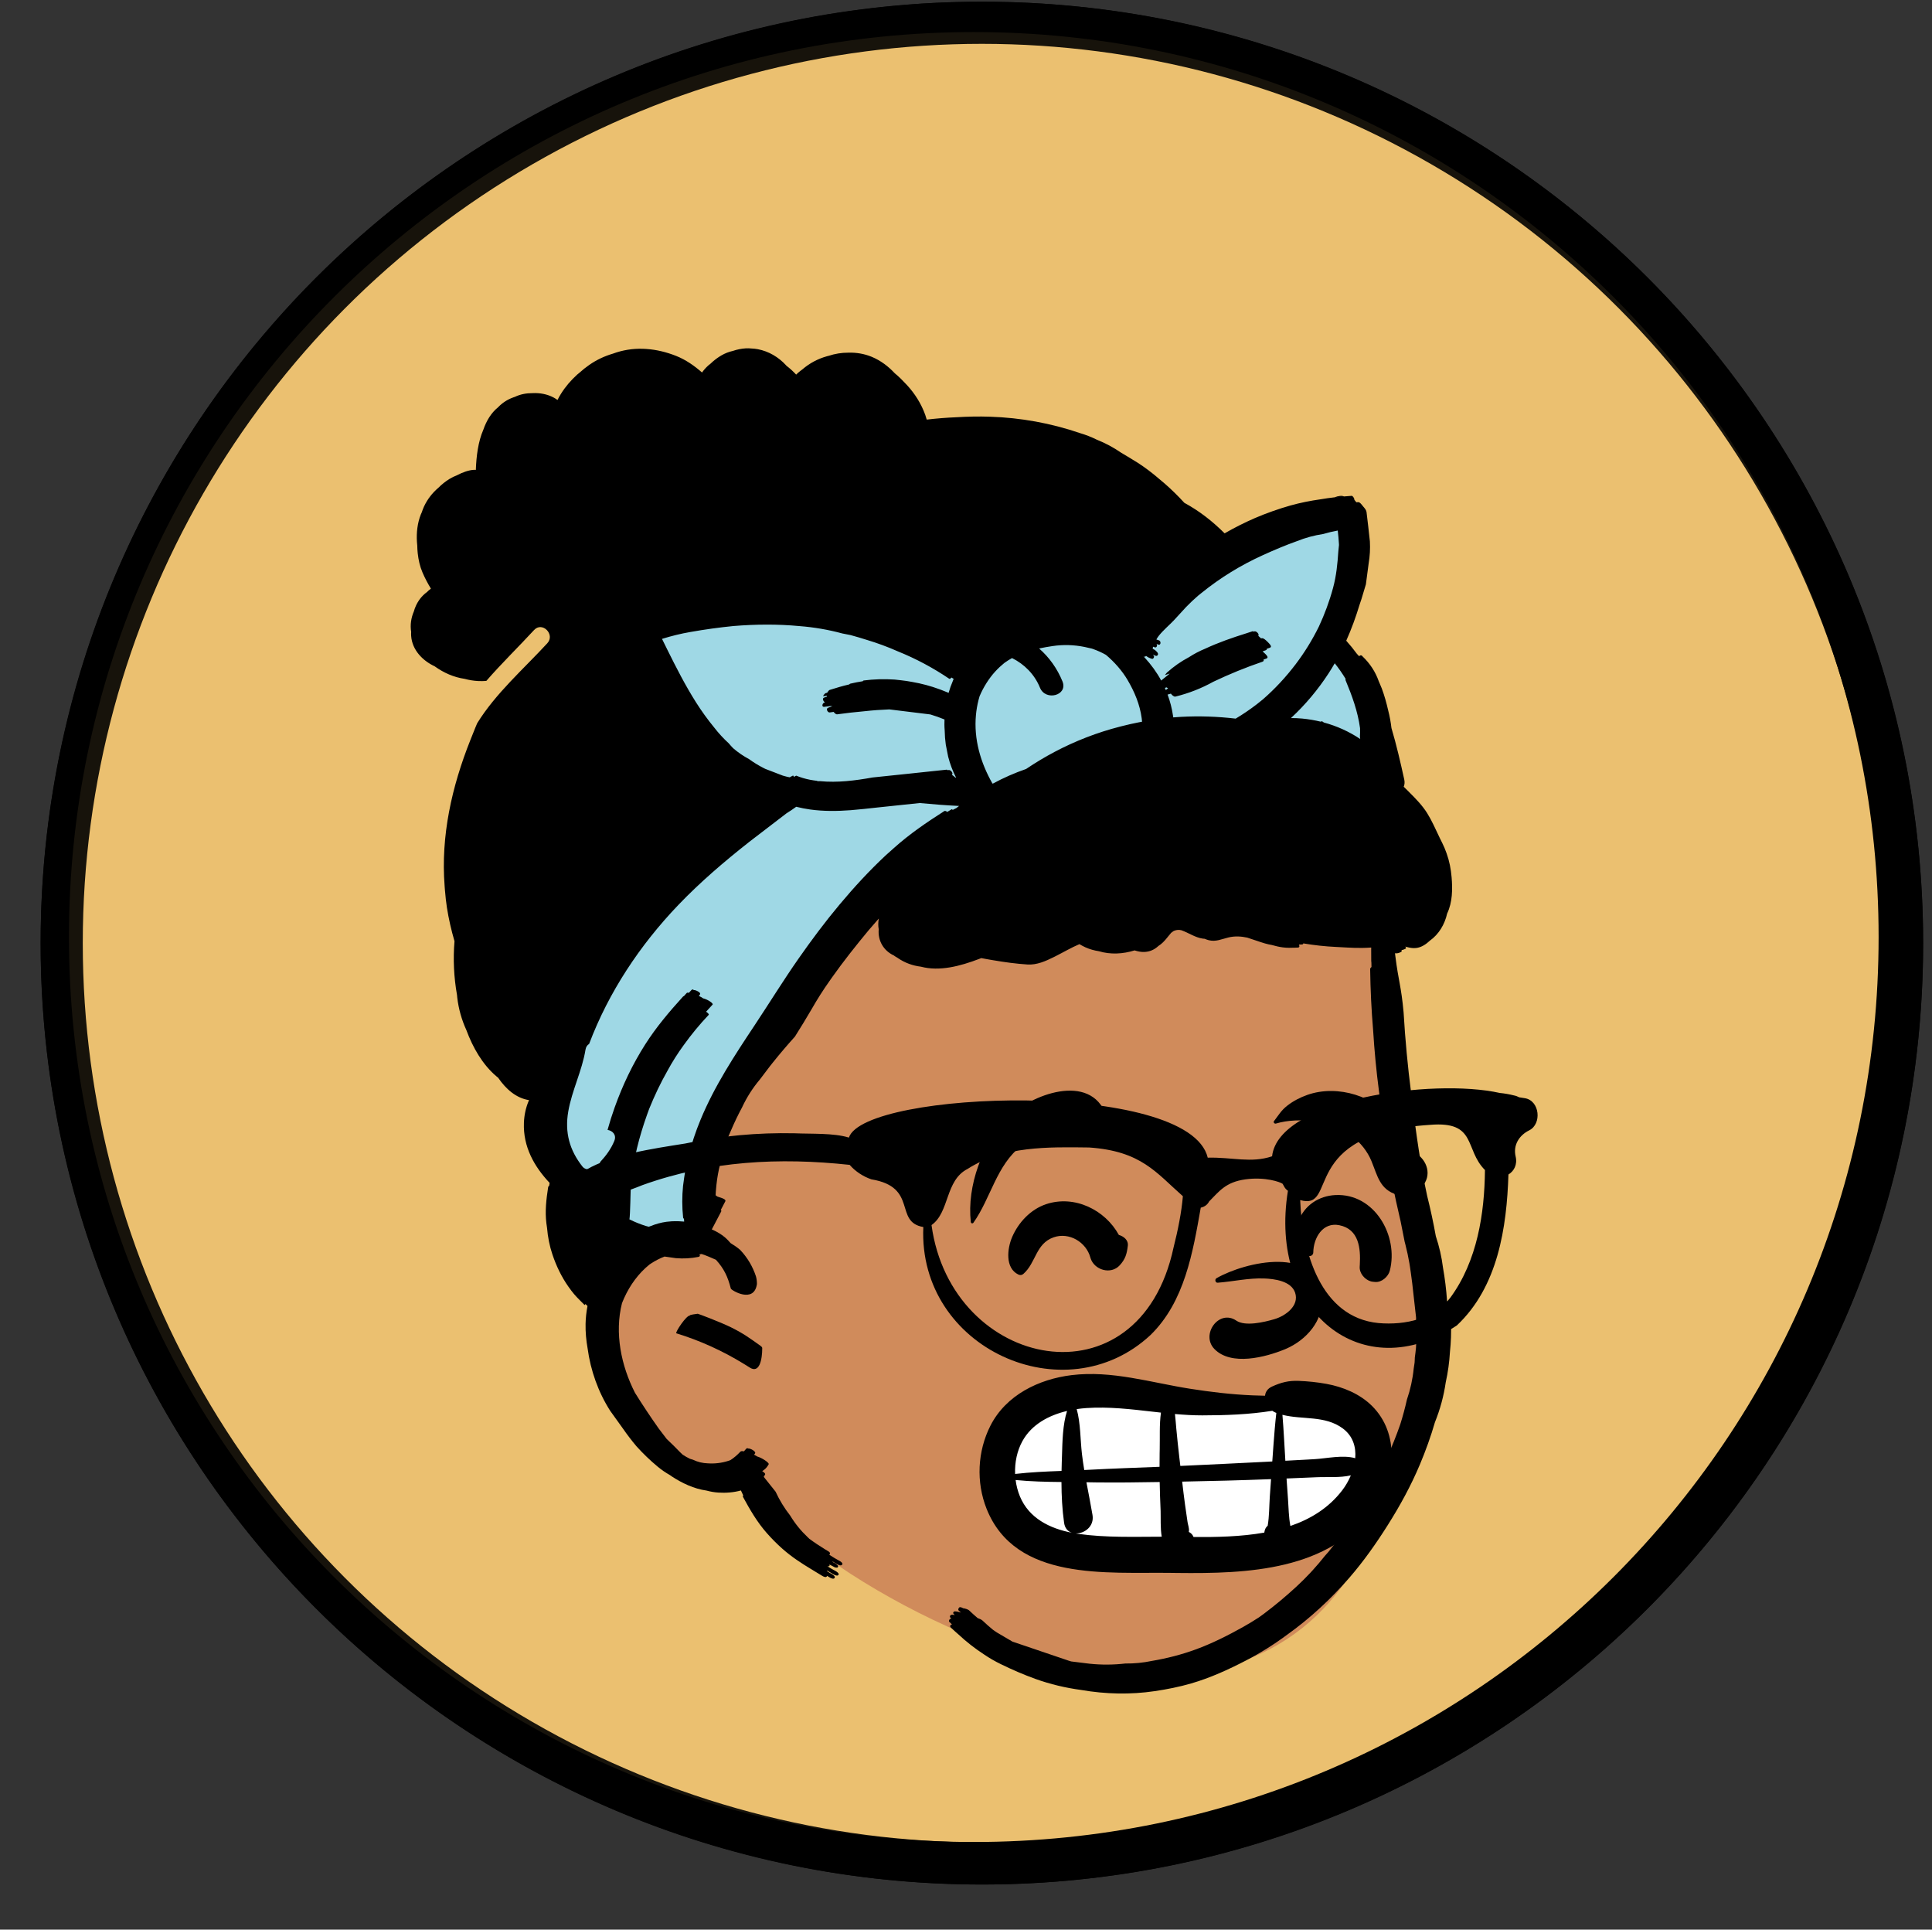 <svg viewBox="126.649 268.275 825.135 823.987" xmlns="http://www.w3.org/2000/svg" overflow="visible" xmlns:xlink="http://www.w3.org/1999/xlink" width="825.135px" height="823.987px"><rect x="126.649" y="268.275" width="825.135" height="823.987" fill="#333333" stroke="none"/><g id="Master/Character/Avatar and Backdrop" stroke="none" stroke-width="1" fill="none" fill-rule="evenodd"><g id="Avatar Background" transform="translate(44, 269) scale(1 1)"><g id="Avatar Background/Backdrop 1" stroke="none" stroke-width="1" fill="none" fill-rule="evenodd"><g id="Group" transform="translate(100, 0)"><circle id="Full-Moon" stroke="#000" stroke-width="18" fill="#FFCF77" opacity=".9" cx="402" cy="402" r="393"/><path d="M402,0 C624.018,0 804,179.982 804,402 C804,624.018 624.018,804 402,804 C179.982,804 0,624.018 0,402 C0,179.982 179.982,0 402,0 Z M398.542,12.968 C185.118,12.968 12.103,185.982 12.103,399.406 C12.103,612.831 185.118,785.845 398.542,785.845 C611.966,785.845 784.981,612.831 784.981,399.406 C784.981,185.982 611.966,12.968 398.542,12.968 Z" id="Full-Moon-Copy" fill="#000" fill-rule="nonzero"/></g></g></g><g id="Head" transform="translate(332, 483) scale(0.998 1)"><g id="Head/Bun" stroke="none" stroke-width="1" fill="none" fill-rule="evenodd"><path d="M120.432,26.52 C183.446,23.08 239.276,5.375 283.632,45 C331.47,9.275 359.38,-1.784 367.362,11.822 C375.384,25.498 364.259,43.856 367.242,60.732 C386.694,93.893 385.594,150.021 386.694,163.174 C389.466,196.327 406.926,321.084 406.926,350.71 C406.926,365.831 394.458,405.436 386.694,427.476 C369.411,476.533 336.422,501.534 282.321,501.534 C228.22,501.534 139.917,456.316 111.596,416.169 C109.114,412.651 93.064,422.916 76.277,405.11 C58.09,385.82 48.001,349.028 48.001,327.096 C48.001,299.266 30.014,279.966 32.106,244.341 C36.779,164.783 53.004,30.201 120.432,26.52 Z" id="Skin" fill="#d08b5b"/><path d="M367.425,11.629 C375.447,25.305 364.322,43.664 367.305,60.539 C374.811,73.336 379.257,89.552 381.95,105.4 L367.242,113.206 L361.799,114.004 C273.55,127.015 217.227,138.724 192.829,149.132 C168.181,159.646 138.269,196.573 103.093,259.914 L102.025,261.841 L95.055,309.113 L63.099,318.914 L48.058,326.043 C47.694,298.672 30.099,279.404 32.169,244.149 C36.842,164.59 53.067,30.008 120.495,26.327 C183.509,22.887 239.339,5.182 283.695,44.807 C331.533,9.082 359.443,-1.977 367.425,11.629 Z" id="bandana" fill="#9FD8E5"/><path d="M113.392,-65.978 C114.212,-66.028 115.042,-65.988 115.872,-65.907 C116.782,-65.867 117.692,-65.778 118.602,-65.597 C123.232,-64.708 127.362,-62.258 130.562,-58.808 C130.652,-58.718 130.722,-58.617 130.802,-58.528 C132.302,-57.398 133.692,-56.117 134.942,-54.758 C135.162,-54.968 135.372,-55.177 135.602,-55.387 C136.262,-55.968 136.952,-56.518 137.672,-57.037 C140.685,-59.621 144.219,-61.499 148.022,-62.567 L148.542,-62.708 C148.642,-62.738 148.742,-62.758 148.842,-62.778 C151.542,-63.677 154.382,-64.137 157.242,-64.128 C160.662,-64.238 164.092,-63.677 167.292,-62.358 C171.082,-60.787 174.382,-58.308 177.152,-55.327 C178.972,-53.847 180.562,-52.218 182.242,-50.427 C185.712,-46.718 188.452,-42.378 190.182,-37.597 C190.422,-36.927 190.632,-36.238 190.822,-35.548 C195.052,-36.037 199.302,-36.387 203.552,-36.558 C208.322,-36.847 213.092,-36.948 217.872,-36.787 C231.042,-36.358 243.922,-34.037 256.392,-29.787 C258.892,-29.048 261.322,-28.108 263.662,-26.948 C267.332,-25.488 270.802,-23.628 274.072,-21.378 L276.857,-19.726 C278.257,-18.894 279.656,-18.052 281.012,-17.188 C284.242,-15.117 287.302,-12.798 290.202,-10.298 C293.262,-7.827 296.152,-5.137 298.902,-2.318 C299.649,-1.555 300.37,-0.782 301.081,-0.004 C307.42,3.417 313.051,7.797 318.303,13.021 C322.468,10.625 326.781,8.453 331.232,6.522 C335.822,4.532 341.652,2.482 346.462,1.133 C350.782,-0.077 355.052,-0.907 359.382,-1.518 C361.352,-1.858 363.332,-2.128 365.322,-2.358 L365.242,-2.327 L365.242,-2.327 C366.642,-2.478 368.032,-2.608 369.442,-2.728 L369.402,-2.738 L369.402,-2.738 C370.002,-2.787 370.612,-2.838 371.212,-2.878 L372.672,-2.997 L372.672,-2.997 C373.112,-3.037 373.752,-2.008 373.792,-1.648 L373.842,-1.278 L373.842,-1.278 C374.172,-0.907 374.472,-0.497 374.682,-0.247 C374.942,-0.268 375.202,-0.287 375.462,-0.298 C376.242,-0.367 377.142,1.022 377.602,1.552 L378.018,2.041 C378.492,2.61 378.965,3.267 379.042,3.982 C379.552,8.133 380.032,12.292 380.472,16.452 C380.642,19.602 380.472,22.722 379.952,25.812 C379.562,28.812 379.162,31.812 378.762,34.802 C378.122,36.903 377.492,39.003 376.862,41.102 C376.612,41.903 376.332,42.692 376.062,43.482 C374.463,48.758 372.588,53.894 370.355,58.871 C371.984,60.673 373.503,62.541 374.916,64.47 C375.254,64.817 375.594,65.162 375.912,65.522 C376.002,65.383 376.132,65.253 376.272,65.182 C376.752,64.972 377.102,65.222 377.402,65.633 C380.552,68.642 382.842,72.153 384.262,76.162 L385.146,78.253 C385.293,78.602 385.438,78.952 385.582,79.302 C386.712,82.343 387.582,85.463 388.302,88.622 C388.946,91.108 389.408,93.628 389.706,96.175 C391.866,103.428 393.574,110.848 395.185,118.168 C395.439,119.32 395.319,120.348 394.95,121.224 L395.892,122.142 L395.892,122.142 L397.501,123.745 C400.205,126.441 402.963,129.274 404.972,132.482 C407.052,135.812 408.582,139.372 410.282,142.903 L410.648,143.653 L410.648,143.653 L411.397,145.157 C412.206,146.799 412.594,147.707 413.312,149.692 C414.502,153.003 415.142,156.332 415.442,159.843 C415.882,164.952 415.822,170.522 413.582,175.272 C413.572,175.312 413.552,175.343 413.532,175.372 C412.512,179.963 409.992,184.222 406.162,186.942 C405.342,187.713 404.462,188.403 403.522,188.952 C401.266,190.277 399.194,190.395 396.732,189.782 L396.422,189.702 C396.112,189.622 395.832,189.552 395.562,189.492 C395.962,189.822 396.162,190.213 395.562,190.492 C394.982,190.772 394.462,190.932 393.972,190.992 C394.182,191.262 394.202,191.552 393.762,191.792 C392.802,192.302 392.022,192.463 391.222,192.322 L391.39,193.712 C392.702,204.232 393.875,206.313 394.902,217.613 C395.582,229.182 396.662,240.722 398.152,252.213 L398.665,256.388 C400.31,269.622 402.16,282.952 404.992,295.972 C406.422,301.662 407.652,307.392 408.692,313.162 C410.162,317.552 411.192,322.042 411.762,326.622 C412.592,331.282 413.162,335.982 413.492,340.722 C414.642,343.753 415.202,346.832 415.172,349.972 C415.322,354.192 415.182,358.403 414.732,362.593 C414.482,366.952 413.882,371.272 412.932,375.552 C412.082,381.423 410.532,387.093 408.312,392.593 C406.532,398.732 404.352,404.753 401.872,410.642 C398.022,419.762 393.372,428.232 388.082,436.582 C383.122,444.412 377.802,451.952 371.722,458.963 C363.862,468.022 354.902,476.322 345.082,483.322 C339.482,487.463 333.572,491.182 327.392,494.363 C319.832,498.262 312.152,501.772 303.962,504.142 C298.852,505.622 293.652,506.642 288.392,507.423 C278.062,508.952 267.362,508.722 256.972,506.932 C250.272,506.032 243.682,504.472 237.452,502.242 C232.332,500.403 227.452,498.292 222.572,495.912 C220.062,494.702 217.642,493.302 215.322,491.732 C211.422,489.202 207.772,486.343 204.372,483.182 C203.262,482.232 202.182,481.262 201.122,480.242 C200.612,479.792 200.892,479.122 201.482,478.963 L201.662,478.942 L201.662,478.942 C201.432,478.732 201.192,478.522 200.962,478.302 C200.912,478.262 200.872,478.213 200.832,478.162 C200.722,478.062 200.602,477.963 200.502,477.863 C200.112,477.522 200.502,476.762 200.842,476.582 C200.972,476.512 201.142,476.503 201.332,476.522 C201.292,476.482 201.262,476.452 201.222,476.423 C201.182,476.392 201.172,476.312 201.182,476.232 L201.032,476.113 L201.032,476.113 C200.522,475.662 200.782,475.003 201.382,474.832 C201.675,474.743 202.158,474.789 202.662,474.898 L202.852,474.942 L202.512,474.622 C201.912,474.102 202.102,473.522 202.842,473.343 C203.394,473.375 203.939,473.451 204.479,473.583 L204.882,473.692 C205.082,473.742 205.272,473.802 205.472,473.863 C205.132,473.552 204.792,473.253 204.462,472.942 C204.132,472.653 204.482,471.822 204.782,471.653 C205.192,471.423 205.992,471.742 206.362,472.012 C207.272,472.113 208.472,472.512 208.912,472.892 C210.122,474.052 211.372,475.162 212.642,476.242 C213.412,476.482 214.142,476.802 214.702,477.282 C216.142,478.662 217.642,479.963 219.172,481.222 L220.335,482.023 C220.53,482.155 220.725,482.285 220.922,482.412 C223.122,483.702 225.322,484.982 227.512,486.272 C235.542,488.992 243.572,491.713 251.592,494.423 L252.652,494.742 L252.652,494.742 L260.442,495.702 L260.442,495.702 C265.562,496.242 270.692,496.213 275.812,495.622 C279.652,495.673 283.462,495.292 287.212,494.512 C293.582,493.432 299.832,491.843 305.912,489.622 C312.912,487.072 319.582,483.713 326.092,480.093 C328.432,478.782 330.732,477.392 332.992,475.923 C333.722,475.403 334.452,474.872 335.182,474.332 C339.992,470.722 344.592,466.872 349.022,462.802 C351.102,460.892 353.102,458.903 355.032,456.843 C355.312,456.542 355.582,456.253 355.852,455.952 C357.702,453.932 359.492,451.843 361.202,449.682 L362.832,447.843 L362.832,447.843 C369.412,439.653 375.262,430.843 380.522,421.772 C385.742,412.782 390.042,403.322 393.462,393.532 C394.562,390.042 395.522,386.503 396.322,382.923 C397.802,378.622 398.772,374.213 399.222,369.713 C399.372,368.832 399.492,367.952 399.612,367.072 L399.681,365.685 C399.691,365.453 399.698,365.222 399.702,364.992 C399.902,363.593 400.072,362.192 400.202,360.792 C400.282,359.383 400.332,357.972 400.342,356.562 L400.232,347.912 L400.232,347.912 C400.202,347.642 400.172,347.363 400.152,347.082 L399.932,345.173 C399.452,341.232 399.082,337.282 398.602,333.343 C398.602,333.322 398.602,333.292 398.592,333.262 C398.412,331.792 398.222,330.312 398.002,328.832 C397.892,327.952 397.752,327.072 397.622,326.192 L397.372,324.653 L397.372,324.653 C396.908,321.976 396.345,319.32 395.662,316.688 L395.362,315.562 L393.622,306.812 L391.662,298.202 C390.392,292.432 389.332,286.622 388.492,280.762 C386.972,271.423 385.672,262.072 384.542,252.682 C384.482,252.232 384.422,251.772 384.372,251.322 C383.222,242.613 382.392,233.872 381.852,225.102 C381.122,216.463 380.702,207.802 380.592,199.133 C380.582,198.742 380.842,198.423 381.152,198.242 L381.124,196.575 C381.087,195.101 381.061,196.87 381.048,195.188 L381.029,190.565 C381.03,190.179 381.034,189.911 381.042,189.892 C375.699,190.261 372.106,189.959 366.947,189.687 L366.072,189.642 C361.342,189.423 356.642,188.903 351.972,188.122 C351.952,188.363 351.792,188.532 351.522,188.582 C351.042,188.602 350.592,188.602 350.132,188.613 L350.302,189.262 L350.302,189.262 C350.312,189.593 350.162,189.802 349.842,189.892 L348.508,189.952 C346.727,190.027 344.94,190.062 343.172,189.822 C341.582,189.613 340.032,189.242 338.492,188.802 C337.542,188.642 336.572,188.423 335.582,188.142 C333.042,187.412 330.522,186.432 327.972,185.653 C325.372,185.102 322.732,184.923 319.972,185.582 C317.052,186.272 314.582,187.522 311.522,186.762 C310.912,186.613 310.322,186.383 309.732,186.142 L309.186,186.104 C309.093,186.096 308.998,186.086 308.902,186.072 C305.712,185.613 302.872,183.593 299.832,182.512 C298.77,182.254 297.717,182.319 296.688,182.748 L296.432,182.863 L295.422,183.613 C295.015,184.092 294.613,184.577 294.215,185.062 L293.622,185.792 C292.532,187.142 291.372,188.352 289.962,189.232 C288.262,190.802 286.242,191.722 283.832,191.782 C282.462,191.822 281.102,191.532 279.782,191.113 C274.802,192.653 269.472,192.963 264.502,191.463 C262.532,191.162 260.602,190.633 258.752,189.802 C257.882,189.412 257.012,188.952 256.172,188.442 C252.662,189.923 249.342,191.892 245.952,193.593 L245.188,193.976 C241.724,195.702 237.891,197.384 233.972,197.133 C229.032,196.812 224.182,196.153 219.342,195.322 C219.302,195.322 219.252,195.312 219.212,195.302 L218.546,195.191 L218.546,195.191 L216.124,194.766 L216.124,194.766 L214.172,194.403 L214.172,194.403 L213.174,194.785 C205.159,197.818 196.376,200.184 188.322,198.062 C184.812,197.633 181.522,196.452 178.552,194.442 C178.452,194.372 178.352,194.302 178.252,194.222 C177.782,193.982 177.342,193.713 176.952,193.423 L176.868,193.357 L176.868,193.357 L176.792,193.292 L176.752,193.272 C172.362,191.253 169.842,186.952 170.282,182.133 C170.012,180.602 170.022,179.102 170.322,177.503 C168.892,179.192 167.432,180.863 165.952,182.522 C160.538,189.041 155.237,195.689 150.328,202.611 L149.202,204.213 C146.502,208.022 143.992,211.963 141.672,216.022 C139.322,220.032 136.912,224.003 134.422,227.923 C131.184,231.501 128.054,235.165 125.038,238.918 L123.752,240.532 L119.412,246.242 C116.342,249.883 113.792,253.863 111.782,258.182 C110.132,261.253 108.612,264.383 107.242,267.593 C106.802,268.562 106.382,269.542 105.972,270.522 C104.562,274.352 103.372,278.253 102.442,282.282 C101.695,285.198 101.158,288.154 100.84,291.152 L100.742,292.153 C100.622,293.332 100.532,294.512 100.482,295.692 C100.772,295.863 101.012,296.032 101.192,296.202 L101.922,296.463 L101.922,296.463 L102.512,296.638 C103.432,296.924 105.021,297.514 104.642,298.242 L102.712,301.923 L102.712,301.923 C102.912,302.133 103.002,302.352 102.872,302.593 C101.582,305.062 100.282,307.532 98.982,310.003 C98.942,310.093 98.872,310.162 98.802,310.213 C99.912,310.722 100.992,311.282 102.022,311.892 C104.032,313.093 105.512,314.482 106.882,316.102 C108.322,316.963 109.682,317.903 110.962,318.982 C112.542,320.642 113.922,322.463 115.092,324.432 C116.172,326.292 117.052,328.232 117.732,330.262 C118.032,331.332 118.172,332.442 118.162,333.572 C116.952,342.113 107.182,336.262 106.992,335.512 C105.652,330.352 104.112,327.093 100.652,323.253 L100.562,323.192 L100.562,323.192 C98.562,322.312 96.582,321.442 94.512,320.762 C94.202,320.822 93.882,320.863 93.562,320.912 C93.922,321.423 93.742,321.923 93.012,322.012 C89.862,322.633 86.682,322.802 83.482,322.532 L78.622,321.843 L78.622,321.843 C76.606,322.616 74.679,323.609 72.863,324.791 L72.262,325.192 L72.152,325.272 C67.462,329.042 63.842,334.052 61.362,339.512 C61.142,339.999 60.931,340.49 60.728,340.985 L60.432,341.732 L60.412,341.772 C57.172,354.503 60.062,368.482 65.982,380.032 C69.212,385.202 72.582,390.272 76.102,395.242 L79.522,399.713 L79.522,399.713 C81.542,401.613 83.522,403.562 85.452,405.562 C85.752,405.863 86.072,406.162 86.392,406.452 C87.412,407.122 88.452,407.713 89.512,408.213 C89.922,408.352 90.342,408.482 90.762,408.593 C92.802,409.572 94.942,410.093 97.192,410.153 C100.164,410.35 103.048,410.001 105.836,409.116 L106.392,408.932 L106.802,408.782 C108.322,407.812 109.732,406.602 111.072,405.182 C111.372,404.872 111.932,404.872 112.572,405.042 C112.922,404.682 113.272,404.302 113.602,403.892 C113.832,403.642 114.192,403.633 114.472,403.822 C115.422,403.713 117.992,405.173 117.322,405.942 C117.212,406.122 117.072,406.282 116.952,406.452 C117.402,406.682 117.852,406.942 118.252,407.213 C120.352,407.795 123.454,409.891 123.202,410.522 L123.172,410.572 C122.686,411.491 122.054,412.262 121.276,412.874 L121.012,413.072 L120.422,413.482 C121.252,414.003 121.952,414.602 121.602,415.022 C121.442,415.332 121.272,415.633 121.072,415.903 C122.772,418.003 124.462,420.122 126.142,422.242 C127.822,425.883 129.902,429.282 132.382,432.432 C134.452,435.852 136.942,438.923 139.852,441.662 C140.092,441.903 140.342,442.133 140.582,442.363 C142.726,443.947 144.969,445.43 147.305,446.856 L148.312,447.463 C148.842,447.782 149.732,448.182 149.312,448.952 C149.262,449.052 149.202,449.133 149.132,449.192 C150.602,450.153 152.122,451.062 153.692,451.903 L153.841,451.995 C154.434,452.373 155.238,453.061 154.392,453.622 C153.672,454.102 151.762,452.802 150.862,452.202 C150.692,452.202 150.492,452.153 150.292,452.093 C150.592,452.252 150.887,452.425 151.187,452.595 L151.642,452.843 C151.992,453.052 153.712,454.192 152.512,454.673 C151.922,454.722 151.382,454.572 150.882,454.232 C150.292,453.942 149.712,453.633 149.142,453.312 C149.342,453.622 149.342,453.932 148.842,454.133 C148.672,454.142 148.502,454.133 148.332,454.113 C149.512,454.863 150.722,455.562 151.972,456.222 L152.174,456.349 C152.702,456.691 153.544,457.342 152.932,457.903 C152.242,458.522 150.342,457.202 149.852,456.903 L148.392,456.032 L148.392,456.032 C148.282,456.082 148.162,456.102 148.032,456.113 C148.472,456.383 148.882,456.673 149.332,456.932 L149.944,457.265 C150.711,457.689 151.794,458.386 151.402,459.082 C151.009,459.771 149.843,459.204 149.09,458.757 L148.28,458.255 C148.244,458.234 148.208,458.212 148.172,458.192 L148.141,458.312 C148.134,458.332 148.125,458.352 148.112,458.372 C147.737,459.024 146.794,458.597 146.143,458.221 L145.622,457.903 C144.735,457.369 143.857,456.84 142.986,456.307 L141.682,455.503 L141.662,455.503 C137.152,452.792 132.982,450.093 129.052,446.613 C126.702,444.532 124.512,442.332 122.432,439.982 C118.252,435.272 115.142,429.883 112.142,424.383 C112.092,424.292 112.162,424.062 112.282,423.812 C111.952,423.133 111.632,422.442 111.312,421.732 C108.232,422.593 104.792,422.843 101.622,422.633 C99.922,422.522 98.242,422.222 96.572,421.772 C91.242,421.032 86.102,418.602 81.662,415.692 C81.382,415.512 81.132,415.312 80.872,415.133 C79.042,414.102 77.302,412.903 75.652,411.532 C72.432,408.872 69.362,405.912 66.572,402.822 C64.552,400.423 62.642,397.932 60.852,395.352 C59.032,392.802 57.192,390.253 55.352,387.702 C50.242,379.702 46.972,370.492 45.702,361.082 C45.082,357.613 44.762,354.102 44.832,350.602 C44.882,348.072 45.162,345.512 45.652,342.963 C45.362,342.682 45.072,342.403 44.782,342.113 C44.622,342.392 44.462,342.593 44.362,342.492 L42.07,340.197 C40.444,338.558 39.353,337.352 37.482,334.702 C34.502,330.472 32.282,325.822 30.632,320.923 C29.442,317.423 28.652,313.442 28.342,309.593 C28.242,308.952 28.142,308.302 28.062,307.642 C27.422,302.432 28.012,297.442 28.802,292.302 C28.852,291.963 29.022,291.753 29.252,291.642 C29.31,291.235 29.379,290.817 29.447,290.4 C22.823,283.388 18.056,274.937 18.445,264.731 C18.567,261.515 19.227,258.345 20.487,255.385 L20.64,255.051 L20.64,255.051 C15.111,254.201 10.725,250.317 7.43,245.503 C7.138,245.272 6.855,245.039 6.583,244.807 C0.691,239.775 -3.394,232.65 -6.191,225.124 C-8.194,220.754 -9.521,216.084 -10.084,211.24 C-10.124,210.894 -10.148,210.551 -10.179,210.207 C-11.547,202.548 -11.895,194.812 -11.263,187.191 C-12.636,182.474 -13.753,177.674 -14.518,172.762 C-14.878,170.423 -15.128,168.082 -15.318,165.742 L-15.338,165.613 L-15.368,165.192 L-15.453,164.142 C-15.466,163.969 -15.478,163.795 -15.488,163.622 C-17.178,142.202 -12.388,121.122 -4.468,101.282 C-3.778,99.498 -3.066,97.718 -2.331,95.952 L-1.551,94.108 L-1.551,94.108 C6.399,81.288 18.337,70.919 28.448,59.968 C31.937,56.19 26.294,50.518 22.792,54.311 C16.074,61.587 8.867,68.556 2.36,76.035 C1.211,76.119 0.06,76.15 -1.088,76.093 C-3.088,75.992 -5.028,75.673 -6.908,75.162 C-11.598,74.472 -15.868,72.582 -19.748,69.802 C-24.938,67.383 -29.368,62.822 -29.808,56.872 C-29.858,56.272 -29.848,55.682 -29.808,55.093 C-30.288,52.182 -29.858,49.133 -28.638,46.322 C-28.428,45.552 -28.158,44.792 -27.818,44.042 C-26.828,41.812 -25.198,39.673 -23.208,38.222 C-23.158,38.192 -23.118,38.173 -23.078,38.142 C-22.868,37.923 -22.668,37.702 -22.438,37.503 C-22.098,37.192 -21.738,36.903 -21.358,36.633 C-22.708,34.412 -23.928,32.133 -24.968,29.702 C-26.098,27.062 -26.678,24.383 -26.998,21.552 C-27.128,20.432 -27.178,19.322 -27.198,18.213 C-27.258,17.702 -27.298,17.182 -27.338,16.662 C-27.588,12.702 -27.128,8.593 -25.648,4.892 C-25.538,4.613 -25.398,4.332 -25.268,4.042 C-24.988,3.202 -24.678,2.363 -24.298,1.542 C-22.818,-1.608 -20.718,-4.278 -18.128,-6.468 C-16.728,-7.878 -15.158,-9.128 -13.448,-10.188 C-12.438,-10.818 -11.288,-11.378 -10.078,-11.838 C-7.918,-12.978 -5.148,-14.018 -2.898,-14.097 C-2.628,-14.108 -2.388,-14.077 -2.128,-14.077 C-1.918,-19.818 -1.178,-26.068 1.092,-31.268 C2.412,-35.037 4.392,-38.387 7.372,-40.798 C9.1,-42.602 11.23,-44.067 13.887,-45.024 L14.362,-45.188 L14.542,-45.238 C16.932,-46.398 19.512,-46.858 22.162,-46.847 C25.252,-47.008 28.402,-46.427 31.092,-45.008 C31.652,-44.708 32.252,-44.338 32.822,-43.938 C33.252,-44.798 33.732,-45.668 34.282,-46.537 C36.212,-49.628 38.542,-52.318 41.242,-54.768 C41.562,-55.058 41.912,-55.318 42.252,-55.597 C43.562,-56.787 44.952,-57.887 46.392,-58.887 C49.502,-61.048 52.912,-62.657 56.492,-63.698 C60.625,-65.225 64.986,-65.934 69.349,-65.785 L70.252,-65.747 L70.252,-65.747 C70.452,-65.728 70.652,-65.718 70.842,-65.708 C75.172,-65.427 79.442,-64.367 83.522,-62.768 C87.752,-61.097 91.332,-58.568 94.662,-55.668 C95.442,-56.747 96.332,-57.768 97.422,-58.728 C97.732,-58.997 98.062,-59.238 98.372,-59.488 C98.612,-59.728 98.862,-59.958 99.122,-60.188 C100.312,-61.238 101.572,-62.148 102.952,-62.958 C104.502,-63.867 106.172,-64.497 107.902,-64.887 C109.662,-65.488 111.512,-65.858 113.392,-65.978 Z M92.842,346.272 C93.019,346.262 102.281,349.735 106.895,351.981 L107.122,352.092 C112.442,354.732 115.002,356.632 119.782,360.022 C120.102,360.252 120.432,360.602 120.432,360.942 C120.432,365.88 119.232,371.917 115.082,369.242 C114.482,368.856 113.877,368.478 113.269,368.106 L112.352,367.552 L112.322,367.562 C112.332,367.562 112.342,367.552 112.352,367.542 C103.312,362.032 93.762,357.712 83.682,354.622 C82.992,354.372 88.102,346.652 89.512,347.082 C88.702,346.762 92.707,346.28 92.842,346.272 Z M187.825,128.187 C181.814,128.83 175.803,129.463 169.792,130.082 C165.962,130.522 162.122,130.912 158.282,131.242 C152.512,131.673 146.742,131.742 140.992,130.952 C138.952,130.673 136.952,130.272 134.972,129.782 C133.622,130.772 132.222,131.702 130.792,132.593 L114.912,144.742 L114.912,144.742 C104.262,153.113 93.842,161.982 84.462,171.772 C68.08,188.876 54.737,208.886 46.348,231.051 C45.587,231.5 44.999,232.283 44.803,233.484 C43.321,242.569 38.987,250.855 37.421,259.903 C35.879,268.815 37.93,276.391 43.528,283.455 C44.723,284.964 47.171,284.884 48.673,283.865 C49.022,284.551 50.534,284.522 51.065,281.492 C53.554,278.797 55.683,275.972 57.125,272.474 C58.187,269.898 56.402,268.112 54.236,267.761 C55.136,264.521 56.151,261.31 57.292,258.133 C60.672,248.692 64.972,239.673 70.382,231.213 C75.142,223.772 80.652,217.292 86.572,210.792 C86.642,210.702 86.762,210.673 86.892,210.653 L88.122,209.292 L88.122,209.292 C88.292,209.102 88.642,209.122 89.032,209.222 C89.402,208.832 89.762,208.432 90.142,208.042 C90.512,207.642 90.922,207.762 91.152,208.082 C91.782,207.942 92.932,208.622 93.282,208.843 C93.882,209.242 94.072,209.692 93.562,210.262 C93.472,210.363 93.382,210.463 93.292,210.552 C93.982,210.843 94.662,211.232 95.192,211.613 C97.042,212.022 99.642,213.742 99.192,214.253 C98.242,215.242 97.322,216.253 96.412,217.282 C97.212,217.843 97.732,218.392 97.522,218.633 C93.622,222.742 90.022,227.093 86.722,231.702 C84.212,235.142 81.942,238.722 79.912,242.452 C76.892,247.732 74.332,253.162 72.062,258.742 C71.742,259.593 71.432,260.442 71.132,261.292 C67.812,270.582 65.332,280.222 64.282,290.042 L64.238,290.704 C64.042,294.242 63.966,303.713 63.602,305.972 C65.812,307.062 68.112,307.992 70.502,308.753 C70.952,308.883 71.412,309.003 71.872,309.113 C72.132,309.003 72.402,308.912 72.672,308.832 C74.872,307.942 77.172,307.302 79.522,306.992 C81.106,306.783 82.682,306.71 84.257,306.755 L84.932,306.782 C85.632,306.802 86.322,306.852 87.022,306.923 C86.982,306.522 86.962,306.133 86.932,305.732 C86.732,305.602 86.582,305.423 86.572,305.182 C86.102,300.682 86.092,296.182 86.542,291.682 C86.842,289.332 87.192,286.992 87.572,284.653 C87.962,282.732 88.412,280.843 88.902,278.952 C90.202,273.653 91.932,268.482 94.032,263.423 C100.012,248.992 108.582,235.982 117.202,223.042 C123.492,213.593 129.442,203.932 135.952,194.642 C141.492,186.732 147.312,178.942 153.522,171.542 C159.722,164.153 166.272,157.042 173.342,150.463 C174.482,149.412 175.632,148.392 176.802,147.383 C183.502,141.383 190.782,136.452 198.362,131.613 C198.652,131.423 199.172,131.633 199.602,131.992 L200.825,131.24 C201.03,131.115 201.235,130.992 201.442,130.872 C201.632,130.753 201.842,130.952 201.952,131.122 C202.472,130.852 202.992,130.593 203.512,130.332 C203.891,130.026 204.282,129.736 204.664,129.434 C199.043,129.151 193.43,128.731 187.825,128.187 Z M258.322,61.522 C253.782,60.613 249.222,60.482 244.642,61.162 C242.723,61.443 240.813,61.781 238.919,62.19 C243.22,65.94 246.679,70.739 248.924,76.262 C251.35,82.232 241.673,84.805 239.281,78.921 C236.974,73.245 232.607,68.891 227.332,66.281 C226.192,66.918 225.087,67.608 224.032,68.372 C222.652,69.492 221.352,70.702 220.132,72.032 C217.472,74.923 215.032,78.782 213.432,82.602 C212.812,84.682 212.352,86.822 212.062,89.022 C212.002,89.522 211.942,90.032 211.892,90.542 C210.906,100.891 213.865,110.96 218.956,119.87 L219.156,119.873 L219.156,119.873 C223.7,117.409 228.457,115.333 233.352,113.642 C237.272,111.003 241.342,108.562 245.532,106.352 C254.439,101.653 263.847,98.03 273.542,95.553 L274.662,95.272 C276.945,94.689 279.249,94.175 281.563,93.725 L282.952,93.463 L282.972,93.463 L282.822,91.972 L282.822,91.972 C282.042,86.122 279.752,80.692 276.792,75.673 C274.572,71.883 271.222,68.003 267.502,64.903 L267.482,64.892 C265.793,63.932 264.017,63.138 262.19,62.482 L261.502,62.242 L258.322,61.522 Z M136.422,52.633 C126.982,51.742 117.542,51.832 108.102,52.602 C101.932,53.213 95.802,54.062 89.702,55.142 C85.572,55.852 81.522,56.852 77.542,58.093 L79.818,62.697 C83.623,70.364 87.52,77.98 92.112,85.222 C94.482,88.952 97.052,92.503 99.852,95.912 C101.742,98.352 103.822,100.613 106.102,102.692 C106.702,103.423 107.342,104.113 107.992,104.782 C110.072,106.562 112.312,108.122 114.762,109.412 C116.726,110.843 118.778,112.093 120.916,113.189 L121.722,113.593 L129.222,116.472 C129.622,116.585 130.026,116.699 130.432,116.806 L131.042,116.963 L132.182,117.202 L133.037,116.738 C133.181,116.661 133.325,116.585 133.472,116.512 C133.712,116.383 133.882,116.633 133.932,116.812 C133.952,116.883 133.922,116.982 133.872,117.082 L134.965,116.491 L134.965,116.491 C136.844,117.254 138.838,117.864 140.977,118.266 C141.945,118.447 142.915,118.586 143.886,118.705 L144.016,118.792 C144.038,118.807 144.059,118.824 144.082,118.843 L145.144,118.843 L145.144,118.843 C152.62,119.564 160.202,118.611 167.666,117.27 C178.228,116.208 188.788,115.037 199.342,113.942 C199.542,113.923 199.622,114.012 199.622,114.153 L200.272,114.093 L200.272,114.093 C201.212,113.992 202.312,115.562 201.602,116.133 C202.172,116.472 202.722,116.963 203.132,117.343 L203.372,117.322 C201.922,114.482 200.802,111.512 200.002,108.423 L198.982,103.242 L198.982,103.242 C198.702,101.312 198.542,99.253 198.512,97.222 C198.442,96.292 198.392,95.423 198.392,94.662 C198.392,93.942 198.402,93.222 198.432,92.503 C196.442,91.682 194.422,90.963 192.362,90.352 C186.512,89.633 180.672,88.912 174.822,88.202 C171.312,88.332 167.802,88.582 164.302,88.972 C160.332,89.322 156.372,89.772 152.422,90.312 C152.052,90.352 151.392,89.852 150.992,89.272 L149.302,89.503 L149.302,89.503 C148.422,89.613 147.502,87.852 148.662,87.492 C149.082,87.325 149.502,87.168 149.922,87.016 L150.552,86.792 L150.192,86.832 C150.072,86.843 149.922,86.812 149.752,86.753 C148.822,86.872 147.892,86.992 146.972,87.102 C145.805,87.248 146.07,85.709 146.889,85.347 L147.282,85.202 C146.591,84.771 145.982,83.592 146.837,83.206 L146.952,83.162 C147.352,83.003 147.742,82.872 148.142,82.722 C148.112,82.593 148.112,82.472 148.152,82.363 L146.502,82.572 L146.502,82.572 C146.351,82.592 147.069,81.539 147.412,81.331 L147.472,81.302 L148.262,81.062 C148.382,80.722 149.022,79.972 149.242,79.903 C152.142,78.992 154.842,78.173 157.662,77.542 C157.802,77.372 157.962,77.242 158.142,77.202 C159.902,76.782 161.682,76.452 163.462,76.173 C163.582,75.992 163.702,75.863 163.842,75.852 C168.252,75.292 172.672,75.162 177.112,75.463 C177.962,75.542 178.812,75.633 179.662,75.742 C181.292,75.923 182.922,76.153 184.542,76.463 C188.6,77.159 192.563,78.218 196.423,79.646 L197.312,79.982 C198.282,80.343 199.242,80.722 200.192,81.133 C200.672,79.423 201.272,77.742 201.982,76.093 C202.092,75.772 202.212,75.463 202.342,75.153 L201.372,74.572 L201.372,74.572 C201.162,74.972 200.732,75.282 200.452,75.113 C193.502,70.423 186.152,66.512 178.402,63.392 C174.062,61.472 169.622,59.843 165.072,58.482 C162.802,57.753 160.512,57.093 158.212,56.463 C157.062,56.222 155.912,55.982 154.742,55.782 C148.732,54.162 142.622,53.113 136.422,52.633 Z M365.435,68.506 C364.591,69.964 363.713,71.408 362.782,72.832 C358.261,79.751 352.841,86.244 346.695,91.905 C348.298,91.901 349.897,91.962 351.476,92.11 C354.199,92.367 356.866,92.819 359.466,93.452 C359.677,93.283 359.913,93.198 360.102,93.332 L360.78,93.801 L360.78,93.801 C366.357,95.306 371.593,97.672 376.336,100.842 L376.251,100.216 C376.236,100.112 376.22,100.007 376.202,99.903 C376.282,98.673 376.302,97.442 376.262,96.222 C375.282,89.012 372.832,82.372 370.032,75.653 C369.979,75.523 370.017,75.354 370.098,75.182 C368.685,72.874 367.138,70.642 365.435,68.506 Z M366.722,11.822 C364.632,12.202 362.562,12.692 360.502,13.302 C356.632,13.883 352.882,14.903 349.262,16.352 C344.272,18.122 339.432,20.182 334.612,22.363 C325.252,26.602 316.472,31.963 308.482,38.423 C307.972,38.812 307.482,39.213 306.992,39.613 C305.202,41.162 303.462,42.782 301.812,44.492 C300.082,46.372 298.342,48.253 296.612,50.142 C294.492,52.363 292.052,54.372 290.132,56.772 C289.742,57.262 289.402,57.802 289.092,58.343 L290.222,58.732 L290.222,58.732 C291.172,59.052 291.012,60.832 290.072,60.572 C289.752,60.482 289.452,60.372 289.152,60.253 C289.282,60.423 289.372,60.593 289.392,60.742 C289.452,61.222 289.082,61.883 288.492,61.713 C288.222,61.642 287.952,61.542 287.682,61.432 C287.602,61.742 287.542,62.052 287.542,62.352 C287.592,62.372 287.642,62.392 287.702,62.403 C288.362,62.633 289.602,63.662 289.782,64.363 C289.922,64.903 289.462,65.482 288.872,65.322 C288.432,65.202 288.002,65.022 287.582,64.822 C287.862,65.093 288.082,65.383 288.102,65.633 C288.142,66.093 287.742,66.742 287.192,66.593 C286.172,66.312 285.352,65.883 284.672,65.343 C284.492,65.582 284.232,65.772 284.022,65.713 L283.632,65.593 L283.632,65.593 C283.738,65.692 283.836,65.797 283.931,65.9 L284.072,66.052 C286.832,69.032 289.242,72.332 291.172,75.883 C291.262,75.782 291.372,75.692 291.512,75.582 C292.412,74.822 293.342,74.082 294.272,73.363 L294.553,73.117 L294.553,73.117 L294.842,72.872 L292.752,73.562 L292.798,73.508 C292.946,73.319 293.406,72.688 293.62,72.478 L293.672,72.432 C296.542,69.863 299.672,67.682 303.052,65.903 C305.242,64.482 307.542,63.282 309.952,62.292 C315.702,59.622 321.562,57.593 327.582,55.713 C328.482,55.423 329.382,55.113 330.282,54.832 C330.542,54.742 330.592,54.852 330.552,55.032 L331.022,54.892 L331.022,54.892 C331.862,54.622 333.292,56.102 332.722,56.792 C333.066,57.072 333.403,57.384 333.699,57.677 L333.912,57.892 L334.152,57.822 C334.866,57.602 336.072,58.715 336.837,59.504 L337.402,60.102 C337.832,60.562 338.672,61.512 337.642,61.883 L336.352,62.322 L336.352,62.322 C336.392,62.582 336.282,62.802 335.882,62.952 C335.432,63.102 334.992,63.262 334.552,63.423 C334.818,63.656 335.081,63.898 335.338,64.143 L335.722,64.512 C336.174,64.974 337.248,65.993 336.3,66.443 L336.182,66.492 L334.952,66.932 C335.112,67.292 335.072,67.633 334.532,67.832 C327.352,70.272 320.342,73.133 313.492,76.383 C308.362,79.222 302.942,81.343 297.232,82.732 C296.762,82.883 295.742,82.173 295.322,81.463 L294.469,81.714 C294.327,81.755 294.185,81.795 294.042,81.832 L293.902,81.863 L293.902,81.863 C294.972,84.713 295.762,87.802 296.202,90.792 C296.252,91.062 296.292,91.343 296.322,91.613 C297.442,91.522 298.552,91.442 299.672,91.383 C307.422,90.972 315.262,91.222 323.032,92.142 C326.172,90.272 329.192,88.222 332.082,86.003 C332.962,85.322 333.832,84.622 334.692,83.912 C339.852,79.432 344.522,74.403 348.662,68.972 C352.492,63.942 355.822,58.542 358.622,52.883 C361.102,47.572 363.152,42.052 364.702,36.352 C366.122,31.142 366.612,26.072 366.972,20.682 C367.092,19.802 367.172,18.923 367.242,18.042 L367.234,17.665 L367.234,17.665 L367.222,17.482 C367.122,15.593 366.932,13.702 366.722,11.822 Z M293.452,78.792 C293.222,78.872 292.982,78.952 292.742,79.022 C292.882,79.332 293.012,79.633 293.142,79.942 L293.157,79.936 L293.157,79.936 L294.102,79.192 L294.102,79.192 C293.902,79.102 293.672,78.963 293.452,78.792 Z M365.322,-2.358 C367.122,-3.028 368.482,-3.158 369.402,-2.738 C368.042,-2.638 366.682,-2.508 365.322,-2.358 Z" id="Ink" fill="#000"/></g></g><g id="Face" transform="translate(491, 669) scale(1 1)" fill="#000"><g id="Face/Smile Big" stroke="none" stroke-width="1" fill="none" fill-rule="evenodd"><path d="M79.2,197.799 C90.121,191.222 130.945,196.043 163.013,197.799 C188.479,199.193 206.667,196.43 212.489,200.348 C225.641,209.201 219.253,252.006 196.589,257.86 C173.926,263.714 89.913,271.891 75.428,257.86 C60.942,243.83 59.605,209.598 79.2,197.799 Z" id="teeth" fill="#FFF"/><path d="M93.347,186.476 C110.489,184.396 127.105,189.644 143.863,192.289 C152.711,193.685 161.57,194.728 170.523,195.115 C172.325,195.194 174.127,195.24 175.929,195.277 C176.096,193.69 176.985,192.234 178.908,191.361 C182.852,189.573 186.008,188.767 190.338,188.94 C194.301,189.096 198.279,189.504 202.181,190.218 C209.268,191.517 216.387,194.466 221.571,199.588 C233.568,211.441 231.742,230.48 222.472,243.391 C203.319,270.068 168.364,271.306 138.426,270.958 L135.664,270.922 C108.404,270.533 69.404,274.597 57.02,243.583 C52.466,232.178 53.098,218.959 58.674,208.021 C65.325,194.974 79.325,188.178 93.347,186.476 Z M178.495,230.895 L178.251,230.905 C165.683,231.389 153.117,231.73 140.542,231.952 C140.918,235.181 141.302,238.412 141.741,241.634 C142.086,244.17 142.455,246.703 142.839,249.233 C143.002,250.304 143.598,251.967 143.43,253.028 L143.369,253.447 L143.369,253.447 C144.015,253.739 144.6,254.21 145.036,254.892 C145.188,255.128 145.298,255.366 145.408,255.604 C155.171,255.68 165.677,255.491 175.629,253.716 L175.649,253.5 L175.649,253.5 C175.83,252.229 176.359,251.373 177.061,250.786 C177.761,246.732 177.697,242.411 177.967,238.389 C178.136,235.89 178.319,233.393 178.495,230.895 Z M130.938,232.123 C121.879,232.278 112.816,232.396 103.76,232.286 L99.648,232.222 L99.648,232.222 C100.516,236.88 101.461,241.523 102.247,246.212 C103.066,251.099 98.764,254.206 95.041,254.08 C95.459,254.149 95.876,254.22 96.294,254.278 C107.926,255.923 120.004,255.487 131.809,255.474 C131.174,251.767 131.431,247.585 131.336,244.491 L131.318,244.012 C131.137,240.047 131.011,236.085 130.938,232.123 Z M69.406,231.269 C69.721,233.691 70.332,236.061 71.247,238.268 C75.114,247.593 83.979,251.944 93.359,253.776 C91.731,253.214 90.439,251.864 90.113,249.552 C89.299,243.801 89.007,237.955 88.985,232.117 C82.448,232.056 75.867,231.916 69.406,231.269 Z M212.585,229.278 C207.931,230.376 202.523,229.873 197.956,230.08 C193.679,230.274 189.399,230.444 185.121,230.617 C185.323,233.537 185.519,236.457 185.733,239.375 C186.008,243.148 186.034,247.134 186.757,250.891 C195.366,247.952 203.08,243.24 208.868,235.706 C210.31,233.828 211.601,231.625 212.585,229.278 Z M91.38,201.775 C83.633,203.61 76.3,207.485 72.36,214.574 C70.021,218.781 68.992,223.767 69.19,228.68 C75.738,227.918 82.398,227.629 89.027,227.39 C89.049,226.196 89.077,225.004 89.113,223.814 L89.215,220.764 C89.396,214.948 89.487,207.644 91.38,201.775 Z M131.48,202.485 L128.069,202.102 C118.596,201.022 109.128,199.889 99.655,200.539 C98.284,200.633 96.892,200.783 95.497,200.987 C97.171,207.029 97.031,214.126 97.73,220.107 C98.001,222.42 98.342,224.713 98.72,226.998 L100.364,226.921 L100.364,226.921 C110.529,226.37 120.704,226.032 130.877,225.628 C130.876,223.718 130.887,221.807 130.917,219.895 L130.955,217.983 C131.07,213.099 130.755,207.598 131.48,202.485 Z M179.049,201.709 C169.127,203.311 158.874,203.651 149.128,203.663 C145.235,203.668 141.344,203.429 137.456,203.084 C137.709,205.155 137.841,207.249 138.031,209.291 C138.415,213.417 138.854,217.536 139.331,221.652 L139.757,225.253 L139.757,225.253 C152.261,224.686 164.764,224.074 177.265,223.439 L179.029,223.344 L179.029,223.344 L179.524,216.423 C179.86,211.808 180.231,207.194 180.753,202.6 L180.361,202.459 L180.361,202.459 C179.9,202.269 179.463,202.008 179.049,201.709 Z M183.358,203.427 C183.905,209.953 184.207,216.505 184.609,223.041 L192.85,222.601 C194.224,222.526 195.597,222.45 196.971,222.371 C202.311,222.063 209.173,220.446 214.453,221.954 C214.856,217.155 213.484,212.479 209.152,209.254 C201.548,203.591 191.864,205.607 183.358,203.427 Z M155.201,145.094 C167.473,138.066 198.264,130.883 200.214,152.968 C201.111,163.131 193.555,171.551 184.732,175.309 L184.401,175.448 C176.126,178.85 161.459,182.692 154.298,175.315 C148.338,169.175 156.243,158.166 163.649,163.196 C167.455,165.78 175.466,163.876 179.713,162.646 L179.979,162.569 C184.562,161.222 190.672,156.911 188.777,151.268 C187.1,146.276 179.964,145.364 175.495,145.202 C168.824,144.963 162.332,146.512 155.722,147.016 C154.675,147.096 154.352,145.58 155.201,145.094 Z M206.036,109.581 C222.692,108.801 233.053,126.987 229.223,141.888 C228.561,144.459 225.685,146.983 222.909,146.694 L222.209,146.63 C221.854,146.595 221.497,146.551 221.169,146.46 C218.533,145.73 216.17,142.988 216.362,140.146 L216.413,139.318 C216.802,132.279 216.039,124.169 207.673,122.464 C200.578,121.018 196.617,127.847 196.533,134.133 C196.517,135.249 195.263,136.028 194.276,135.428 C189.147,132.307 188.259,126.098 190.218,120.751 C192.701,113.976 198.915,109.914 206.036,109.581 Z M82.433,113.481 C94.554,109.437 107.631,115.898 113.5,126.614 C115.559,127.21 117.615,128.797 117.329,131.227 C116.916,134.723 116.294,136.927 113.87,139.578 C110.078,143.726 102.978,141.605 101.402,136.5 L101.335,136.269 C99.545,129.67 92.281,125.316 85.664,127.626 C77.934,130.324 78.158,138.488 72.736,143.244 C72.099,143.803 71.335,143.892 70.571,143.523 C64.812,140.74 65.847,132.364 67.9,127.57 C70.593,121.279 75.827,115.684 82.433,113.481 Z M65.925,76.674 C75.747,66.652 101.359,56.954 108.078,75.461 C109.358,78.986 106.633,83.739 102.963,84.47 C96.953,85.666 91.621,83.057 85.651,83.525 C80.818,83.906 75.777,85.521 71.913,88.515 C61.211,96.807 58.857,110.832 51.4,121.386 C51.037,121.9 50.332,121.684 50.265,121.078 C48.567,105.713 55.167,87.65 65.925,76.674 Z M194.021,66.808 C200.539,64.506 207.92,64.703 214.472,66.745 C221.072,68.803 227.131,72.711 231.799,77.817 C233.917,80.135 235.877,82.693 237.449,85.416 C238.284,86.859 239.162,89.84 240.111,91.615 C245.245,94.58 247.44,101.335 242.843,106.14 L242.636,106.351 L242.021,106.961 C239.55,109.407 235.824,110.467 232.451,109.49 C224.903,107.306 223.986,101.361 221.373,95.051 C219.647,90.883 216.69,87.195 213.105,84.486 C204.632,78.086 190.739,76.047 180.538,79.063 C179.995,79.224 179.357,78.532 179.744,78.03 C181.677,75.526 182.791,73.471 185.379,71.451 C188.006,69.401 190.873,67.92 194.021,66.808 Z" id="Ink" fill="#000"/></g></g><g id="Beard" transform="translate(455, 821) scale(1 1)" fill="#000"><g id="Beard/None" stroke="none" stroke-width="1" fill="none" fill-rule="evenodd" fill-opacity="0"/></g><g id="Mask" transform="translate(360, 783) scale(1 1)" fill="#000"><g id="Mask/None" stroke="none" stroke-width="1" fill="none" fill-rule="evenodd" fill-opacity="0"/></g><g id="Accessories" transform="translate(379, 724) scale(1 1)" fill="#000"><g id="Accessories/Glasses 3" stroke="none" stroke-width="1" fill="none" fill-rule="evenodd"><path d="M367.134,98.318 C360.401,107.363 347.919,110.244 336.406,109.249 C311.575,106.859 303.76,78.658 302.946,56.739 C319.597,61.423 301.538,28.249 358.457,24.601 C378.522,22.929 372.99,35.047 381.855,43.901 C381.673,62.483 378.58,82.674 367.134,98.318 M248.863,76.966 C234.203,145.619 153.925,129.289 145.492,67.403 C153.279,61.907 151.228,48.336 160.902,43.419 C176.234,33.623 195.4,34.042 212.811,34.272 C235.066,35.801 241.408,45.02 252.84,55.078 C252.29,61.796 250.704,69.758 248.863,76.966 M398.935,13.231 C398.112,13.094 397.288,12.965 396.464,12.844 C395.821,12.479 395.066,12.198 394.188,12.029 C392.183,11.52 390.192,11.177 388.204,10.992 C359.672,4.571 293.665,13.688 290.941,38.036 C281.855,41.069 273.993,38.353 263.462,38.623 C255.446,5.118 116.863,9.847 110.198,30.047 C110.173,30.04 110.148,30.034 110.122,30.026 C103.718,28.044 94.277,28.522 86.947,28.208 C71.296,27.88 55.627,29.275 40.314,32.576 C11.639,37.133 -27.496,42.468 -7.553,78.276 C-7.549,78.282 -7.546,78.289 -7.541,78.295 L-7.538,78.292 C-4.101,81.815 1.732,78.978 1.949,74.209 C-4.756,57.245 10.388,55.208 22.04,50.333 C51.033,39.917 80.551,38.473 110.537,41.695 C112.793,44.351 116.216,46.667 119.834,47.879 C139.883,51.207 129.317,66.079 141.99,68.242 C139.662,120.084 202.603,148.382 239.072,114.303 C253.633,100.067 257.104,78.978 260.48,59.969 C262.265,59.568 263.4,58.592 264.063,57.3 C268.356,53.014 271.053,49.056 279.542,47.879 C288.031,46.703 294.566,49.064 295.45,49.787 C295.673,50.236 295.912,50.686 296.19,51.136 C296.578,51.807 297.106,52.342 297.706,52.763 C289.323,104.387 329.4,137.035 369.859,110.26 C387.439,93.723 391.154,68.405 391.888,45.807 C394.271,44.369 395.78,41.582 394.955,38.078 C393.818,33.248 396.484,29.066 400.73,26.966 C406.247,24.239 405.271,14.28 398.935,13.231" id="Ink" fill="#000"/></g></g></g></svg>